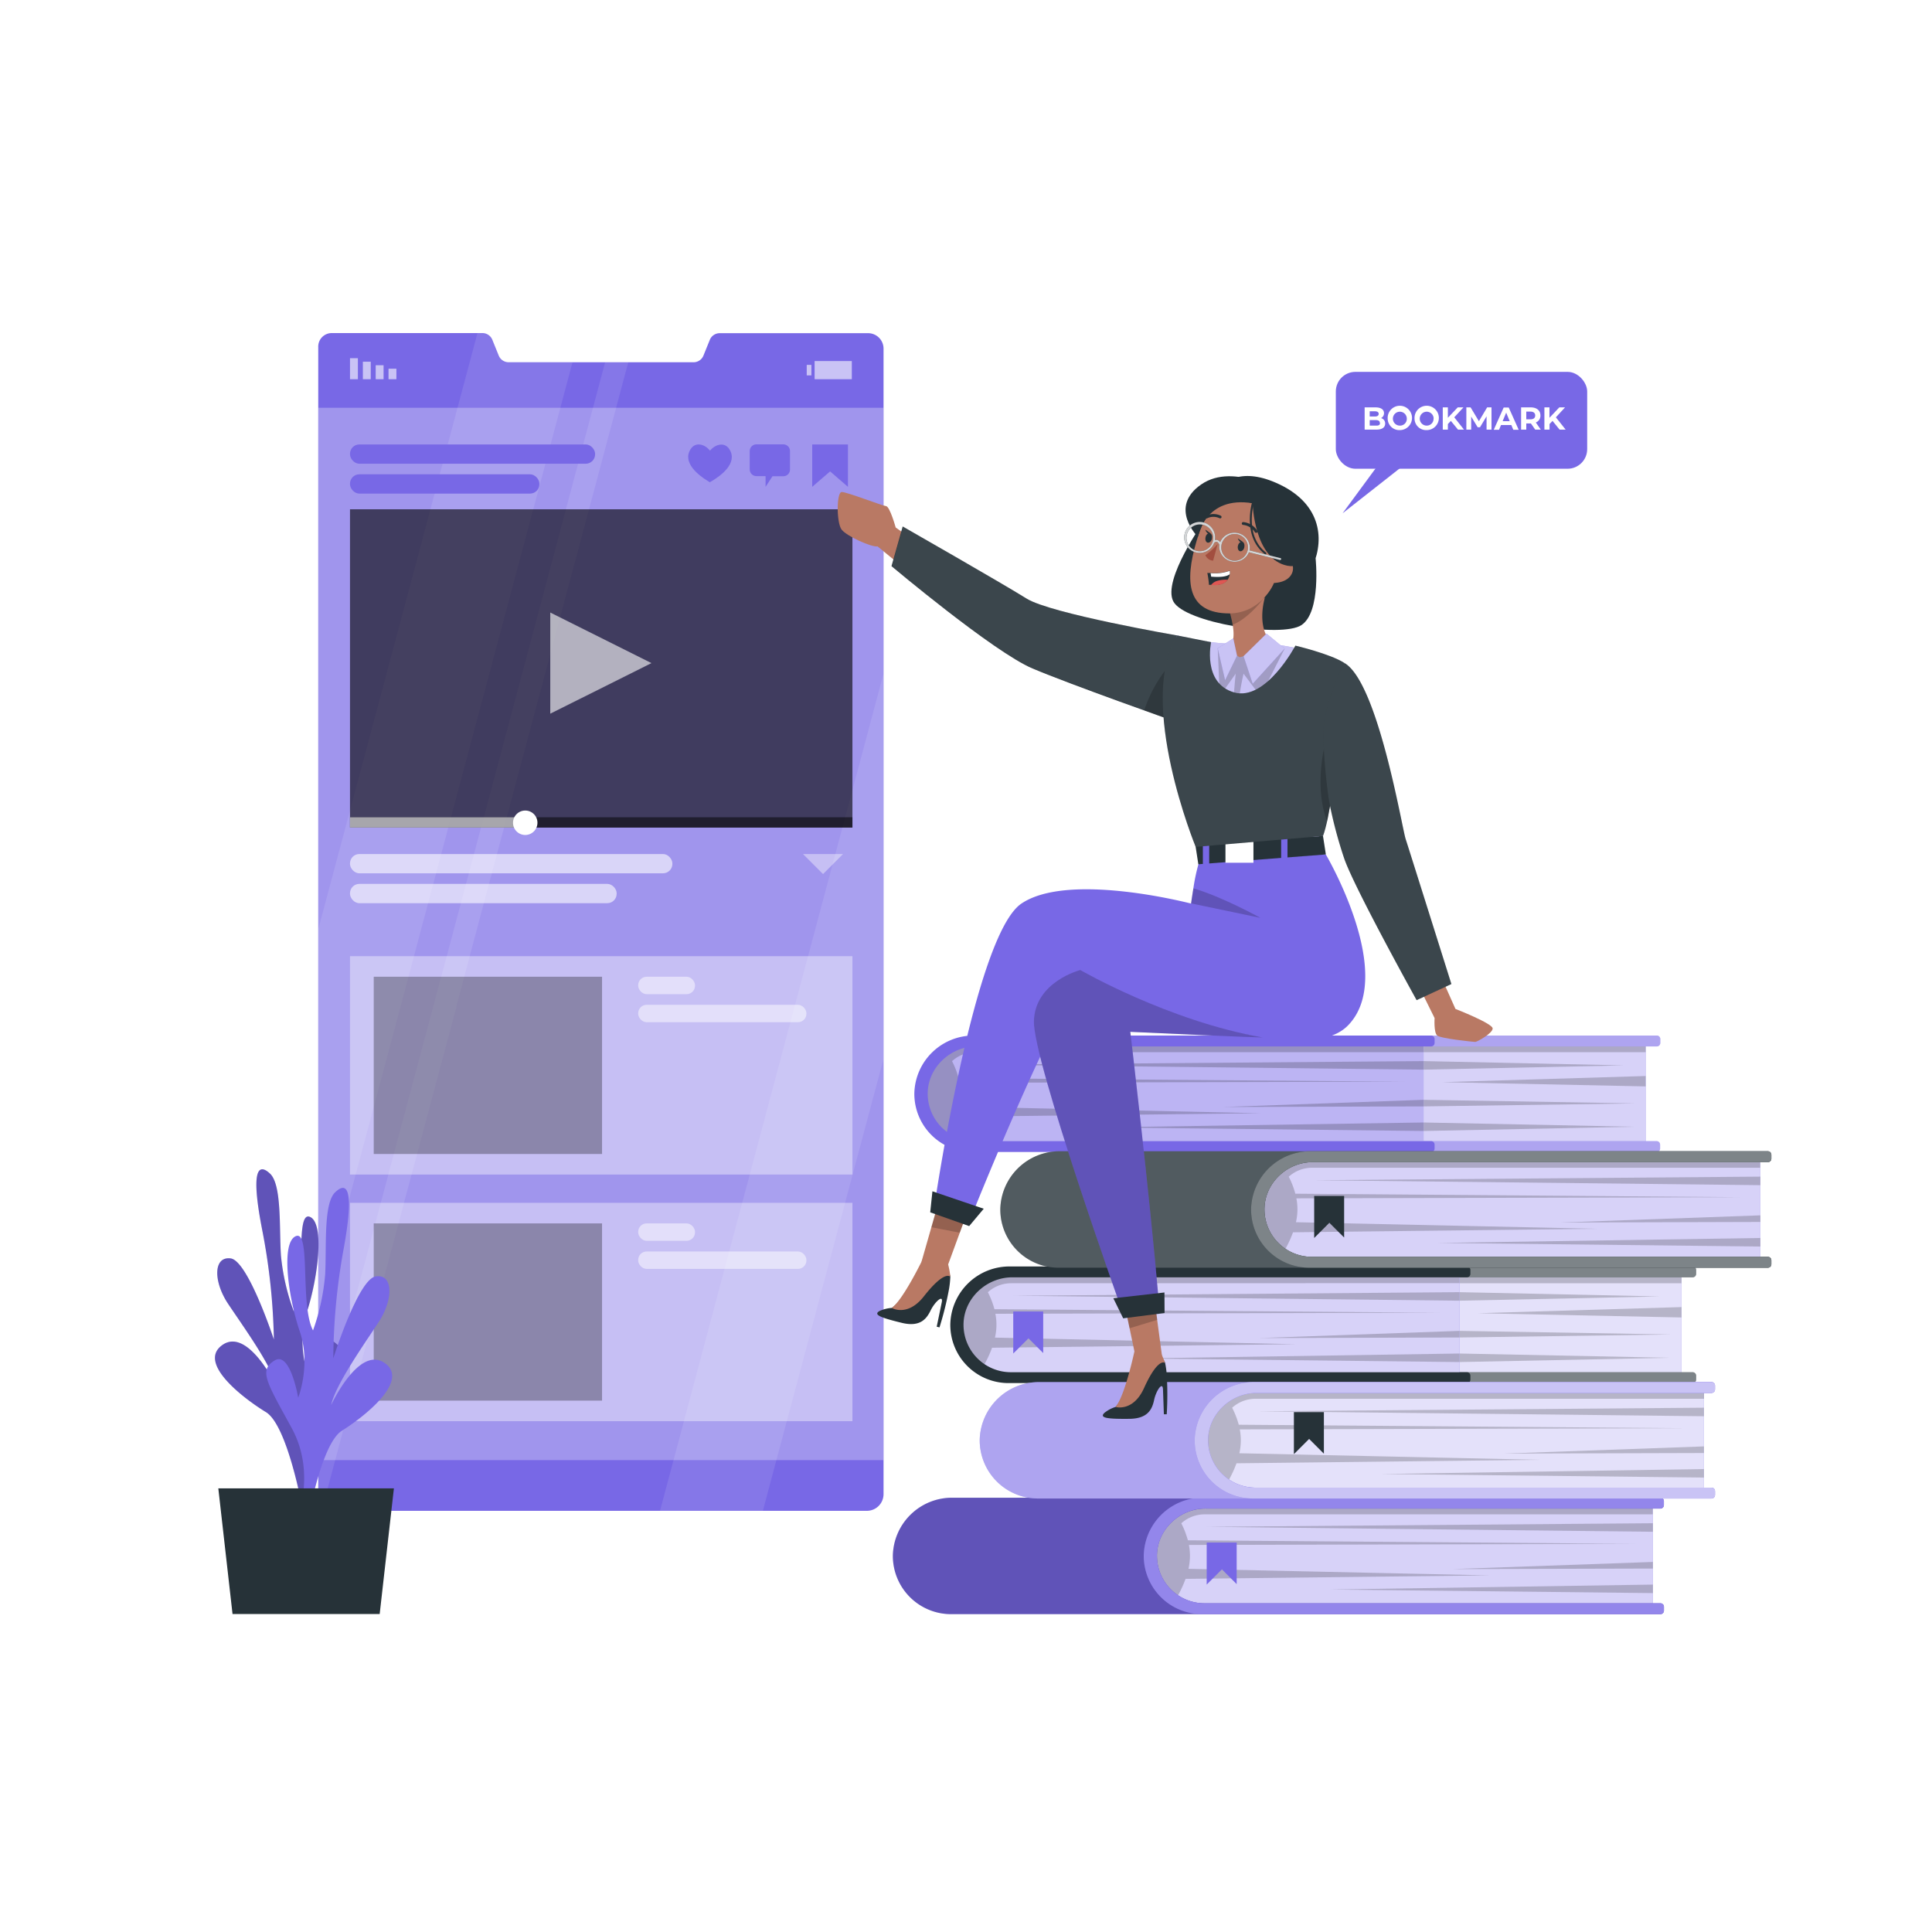 <svg class="animated" id="freepik_stories-bookmarks" xmlns="http://www.w3.org/2000/svg" viewBox="0 0 500 500" version="1.1" xmlns:xlink="http://www.w3.org/1999/xlink" xmlns:svgjs="http://svgjs.com/svgjs"><style>svg#freepik_stories-bookmarks:not(.animated) .animable {opacity: 0;}svg#freepik_stories-bookmarks.animated #freepik--background-complete--inject-72 {animation: 1s 1 forwards cubic-bezier(.36,-0.01,.5,1.38) zoomIn;animation-delay: 0s;}svg#freepik_stories-bookmarks.animated #freepik--Shadow--inject-72 {animation: 1s 1 forwards cubic-bezier(.36,-0.01,.5,1.38) slideDown;animation-delay: 0s;}svg#freepik_stories-bookmarks.animated #freepik--Screen--inject-72 {animation: 1s 1 forwards cubic-bezier(.36,-0.01,.5,1.38) zoomIn,1.5s Infinite  linear floating;animation-delay: 0s,1s;}svg#freepik_stories-bookmarks.animated #freepik--Plant--inject-72 {animation: 1s 1 forwards cubic-bezier(.36,-0.01,.5,1.38) zoomOut,1.5s Infinite  linear floating;animation-delay: 0s,1s;}svg#freepik_stories-bookmarks.animated #freepik--Books--inject-72 {animation: 1s 1 forwards cubic-bezier(.36,-0.01,.5,1.38) slideDown,1.5s Infinite  linear floating;animation-delay: 0s,1s;}svg#freepik_stories-bookmarks.animated #freepik--speech-bubble--inject-72 {animation: 1s 1 forwards cubic-bezier(.36,-0.01,.5,1.38) lightSpeedLeft,1.5s Infinite  linear floating;animation-delay: 0s,1s;}svg#freepik_stories-bookmarks.animated #freepik--Character--inject-72 {animation: 1s 1 forwards cubic-bezier(.36,-0.01,.5,1.38) zoomOut,1.5s Infinite  linear floating;animation-delay: 0s,1s;}            @keyframes zoomIn {                0% {                    opacity: 0;                    transform: scale(0.5);                }                100% {                    opacity: 1;                    transform: scale(1);                }            }                    @keyframes slideDown {                0% {                    opacity: 0;                    transform: translateY(-30px);                }                100% {                    opacity: 1;                    transform: translateY(0);                }            }                    @keyframes floating {                0% {                    opacity: 1;                    transform: translateY(0px);                }                50% {                    transform: translateY(-10px);                }                100% {                    opacity: 1;                    transform: translateY(0px);                }            }                    @keyframes zoomOut {                0% {                    opacity: 0;                    transform: scale(1.5);                }                100% {                    opacity: 1;                    transform: scale(1);                }            }                    @keyframes lightSpeedLeft {              from {                transform: translate3d(-50%, 0, 0) skewX(20deg);                opacity: 0;              }              60% {                transform: skewX(-10deg);                opacity: 1;              }              80% {                transform: skewX(2deg);              }              to {                opacity: 1;                transform: translate3d(0, 0, 0);              }            }        .animator-hidden { display: none; }</style><g id="freepik--background-complete--inject-72" class="animable animator-hidden" style="transform-origin: 250px 228.23px;"><rect y="382.4" width="500" height="0.25" style="fill: rgb(235, 235, 235); transform-origin: 250px 382.525px;" id="elpnmjp9zl9m" class="animable"></rect><rect x="416.78" y="398.49" width="33.12" height="0.25" style="fill: rgb(235, 235, 235); transform-origin: 433.34px 398.615px;" id="elbe72th60v6t" class="animable"></rect><rect x="322.53" y="401.21" width="8.69" height="0.25" style="fill: rgb(235, 235, 235); transform-origin: 326.875px 401.335px;" id="el75qsa0tf3a" class="animable"></rect><rect x="396.59" y="389.21" width="19.19" height="0.25" style="fill: rgb(235, 235, 235); transform-origin: 406.185px 389.335px;" id="elxbu62bxl6g" class="animable"></rect><rect x="52.46" y="390.89" width="43.19" height="0.25" style="fill: rgb(235, 235, 235); transform-origin: 74.055px 391.015px;" id="el3eoch4ali5s" class="animable"></rect><rect x="104.56" y="390.89" width="6.33" height="0.25" style="fill: rgb(235, 235, 235); transform-origin: 107.725px 391.015px;" id="elauaefukdc05" class="animable"></rect><rect x="131.47" y="395.11" width="93.68" height="0.25" style="fill: rgb(235, 235, 235); transform-origin: 178.31px 395.235px;" id="el1qawxuio5j7" class="animable"></rect><path d="M237,337.8H43.91a5.71,5.71,0,0,1-5.7-5.71V60.66A5.71,5.71,0,0,1,43.91,55H237a5.71,5.71,0,0,1,5.71,5.71V332.09A5.71,5.71,0,0,1,237,337.8ZM43.91,55.2a5.46,5.46,0,0,0-5.45,5.46V332.09a5.46,5.46,0,0,0,5.45,5.46H237a5.47,5.47,0,0,0,5.46-5.46V60.66A5.47,5.47,0,0,0,237,55.2Z" style="fill: rgb(235, 235, 235); transform-origin: 140.46px 196.4px;" id="elgb2vl9vxjzd" class="animable"></path><path d="M453.31,337.8H260.21a5.72,5.72,0,0,1-5.71-5.71V60.66A5.72,5.72,0,0,1,260.21,55h193.1A5.71,5.71,0,0,1,459,60.66V332.09A5.71,5.71,0,0,1,453.31,337.8ZM260.21,55.2a5.47,5.47,0,0,0-5.46,5.46V332.09a5.47,5.47,0,0,0,5.46,5.46h193.1a5.47,5.47,0,0,0,5.46-5.46V60.66a5.47,5.47,0,0,0-5.46-5.46Z" style="fill: rgb(235, 235, 235); transform-origin: 356.75px 196.4px;" id="elihrlrmejsis" class="animable"></path><rect x="59.03" y="131.89" width="381.94" height="253.14" style="fill: rgb(224, 224, 224); transform-origin: 250px 258.46px;" id="elxzxrnziauyl" class="animable"></rect><path d="M250,383.89v-258s48.67-15.79,178.8-15.79V383.89Z" style="fill: rgb(240, 240, 240); transform-origin: 339.4px 246.995px;" id="elw1s00ujg9a" class="animable"></path><path d="M250,383.89v-258s-48.67-15.79-178.8-15.79V383.89Z" style="fill: rgb(230, 230, 230); transform-origin: 160.6px 246.995px;" id="eldlrut08ta6u" class="animable"></path><path d="M263.92,152.56a2.51,2.51,0,0,1-.38-5,1096.26,1096.26,0,0,1,147.21-10.24,2.5,2.5,0,0,1,0,5A1088.13,1088.13,0,0,0,264.3,152.53,2.43,2.43,0,0,1,263.92,152.56Z" style="fill: rgb(224, 224, 224); transform-origin: 337.294px 144.941px;" id="elrhtg3g0b9om" class="animable"></path><path d="M263.92,171.09a2.5,2.5,0,0,1-.31-5c.74-.1,74.87-9.31,147.14-9.31a2.5,2.5,0,0,1,0,5c-71.95,0-145.78,9.17-146.52,9.27Z" style="fill: rgb(224, 224, 224); transform-origin: 337.253px 163.937px;" id="el7cdi5uql8mp" class="animable"></path><path d="M263.92,189.62a2.5,2.5,0,0,1-.25-5c.81-.08,82.05-8.37,147.08-8.37a2.5,2.5,0,0,1,0,5c-64.77,0-145.76,8.26-146.57,8.35Z" style="fill: rgb(224, 224, 224); transform-origin: 337.271px 182.937px;" id="el4bjpclltdw8" class="animable"></path><path d="M263.92,208.15a2.5,2.5,0,0,1-.21-5c.89-.07,89.25-7.44,147-7.44a2.5,2.5,0,0,1,0,5c-57.58,0-145.73,7.35-146.62,7.42Z" style="fill: rgb(224, 224, 224); transform-origin: 337.263px 201.931px;" id="el23e211br3r7" class="animable"></path><path d="M263.92,226.68a2.5,2.5,0,0,1-.17-5c1-.07,96.44-6.51,147-6.51a2.5,2.5,0,0,1,0,5c-50.39,0-145.7,6.43-146.66,6.5Z" style="fill: rgb(224, 224, 224); transform-origin: 337.294px 220.926px;" id="elft8yd1dq9u6" class="animable"></path><path d="M263.92,245.22a2.5,2.5,0,0,1-.13-5c1-.06,103.63-5.58,147-5.58a2.5,2.5,0,0,1,0,5c-43.2,0-145.66,5.52-146.69,5.57Z" style="fill: rgb(224, 224, 224); transform-origin: 337.322px 239.93px;" id="elg8ygnpyydlo" class="animable"></path><path d="M263.92,263.75a2.5,2.5,0,0,1-.1-5c1.1-.05,110.82-4.64,146.93-4.64a2.5,2.5,0,0,1,0,5c-36,0-145.62,4.59-146.72,4.64Z" style="fill: rgb(224, 224, 224); transform-origin: 337.306px 258.93px;" id="elssohpg8jlr" class="animable"></path><path d="M263.92,282.28a2.5,2.5,0,0,1-.08-5c1.18,0,118-3.71,146.91-3.71a2.5,2.5,0,0,1,0,5c-28.8,0-145.57,3.67-146.75,3.71Z" style="fill: rgb(224, 224, 224); transform-origin: 337.315px 277.925px;" id="elqvcuevi1mra" class="animable"></path><path d="M263.92,300.81a2.5,2.5,0,0,1-.05-5c1.25,0,125.22-2.78,146.88-2.78a2.5,2.5,0,0,1,0,5c-21.6,0-145.52,2.75-146.77,2.78Z" style="fill: rgb(224, 224, 224); transform-origin: 337.322px 296.92px;" id="eldec0vjhjlh" class="animable"></path><path d="M263.92,319.34a2.5,2.5,0,0,1,0-5c1.32,0,132.42-1.85,146.86-1.85a2.5,2.5,0,0,1,0,5c-14.4,0-145.47,1.84-146.79,1.85Z" style="fill: rgb(224, 224, 224); transform-origin: 337.35px 315.915px;" id="elshp6izm5nwi" class="animable"></path><path d="M263.92,337.88a2.5,2.5,0,0,1,0-5c1.39,0,139.62-.93,146.84-.93a2.5,2.5,0,0,1,0,5c-7.2,0-145.41.92-146.81.93Z" style="fill: rgb(224, 224, 224); transform-origin: 337.34px 334.915px;" id="elgxveuqfqlgc" class="animable"></path><path d="M410.75,356.41H263.92a2.5,2.5,0,0,1,0-5H410.75a2.5,2.5,0,0,1,0,5Z" style="fill: rgb(224, 224, 224); transform-origin: 337.335px 353.91px;" id="el357aeeb0x18" class="animable"></path><path d="M236.08,152.56a2.51,2.51,0,0,0,.38-5A1096.26,1096.26,0,0,0,89.25,137.34a2.5,2.5,0,0,0,0,5A1088.13,1088.13,0,0,1,235.7,152.53,2.43,2.43,0,0,0,236.08,152.56Z" style="fill: rgb(240, 240, 240); transform-origin: 162.706px 144.951px;" id="el5k0ltsw1ygi" class="animable"></path><path d="M236.08,171.09a2.5,2.5,0,0,0,.31-5c-.74-.1-74.87-9.31-147.14-9.31a2.5,2.5,0,0,0,0,5c71.95,0,145.78,9.17,146.52,9.27Z" style="fill: rgb(240, 240, 240); transform-origin: 162.747px 163.937px;" id="elibeit4gx6l8" class="animable"></path><path d="M236.08,189.62a2.5,2.5,0,0,0,.25-5c-.81-.08-82.05-8.37-147.08-8.37a2.5,2.5,0,0,0,0,5c64.77,0,145.76,8.26,146.57,8.35Z" style="fill: rgb(240, 240, 240); transform-origin: 162.729px 182.937px;" id="elh6yvjectkd8" class="animable"></path><path d="M236.08,208.15a2.5,2.5,0,0,0,.21-5c-.89-.07-89.25-7.44-147-7.44a2.5,2.5,0,0,0,0,5c57.58,0,145.73,7.35,146.62,7.42Z" style="fill: rgb(240, 240, 240); transform-origin: 162.738px 201.931px;" id="el6oi9q3mc3em" class="animable"></path><path d="M236.08,226.68a2.5,2.5,0,0,0,.17-5c-1-.07-96.44-6.51-147-6.51a2.5,2.5,0,0,0,0,5c50.39,0,145.7,6.43,146.66,6.5Z" style="fill: rgb(240, 240, 240); transform-origin: 162.708px 220.926px;" id="elv3g3munvm6i" class="animable"></path><path d="M236.08,245.22a2.5,2.5,0,0,0,.13-5c-1-.06-103.63-5.58-147-5.58a2.5,2.5,0,0,0,0,5c43.2,0,145.66,5.52,146.69,5.57Z" style="fill: rgb(240, 240, 240); transform-origin: 162.678px 239.93px;" id="elwhevzbaacf" class="animable"></path><path d="M236.08,263.75a2.5,2.5,0,0,0,.1-5c-1.1-.05-110.82-4.64-146.93-4.64a2.5,2.5,0,0,0,0,5c36,0,145.62,4.59,146.72,4.64Z" style="fill: rgb(240, 240, 240); transform-origin: 162.694px 258.93px;" id="el3bn9xbgmtkm" class="animable"></path><path d="M236.08,282.28a2.5,2.5,0,0,0,.08-5c-1.18,0-118-3.71-146.91-3.71a2.5,2.5,0,0,0,0,5c28.8,0,145.57,3.67,146.75,3.71Z" style="fill: rgb(240, 240, 240); transform-origin: 162.683px 277.925px;" id="el4ltaxsnwonc" class="animable"></path><path d="M236.08,300.81a2.5,2.5,0,0,0,0-5c-1.25,0-125.22-2.78-146.88-2.78a2.5,2.5,0,0,0,0,5c21.6,0,145.52,2.75,146.77,2.78Z" style="fill: rgb(240, 240, 240); transform-origin: 162.64px 296.92px;" id="elhppx8cgusk" class="animable"></path><path d="M236.08,319.34a2.5,2.5,0,0,0,0-5c-1.32,0-132.42-1.85-146.86-1.85a2.5,2.5,0,0,0,0,5c14.4,0,145.47,1.84,146.79,1.85Z" style="fill: rgb(240, 240, 240); transform-origin: 162.65px 315.915px;" id="elcqznxbmaeg" class="animable"></path><path d="M236.08,337.88a2.5,2.5,0,0,0,0-5c-1.39,0-139.62-.93-146.84-.93a2.5,2.5,0,0,0,0,5c7.2,0,145.41.92,146.81.93Z" style="fill: rgb(240, 240, 240); transform-origin: 162.66px 334.915px;" id="elkuw3qmmag9r" class="animable"></path><path d="M89.25,356.41H236.08a2.5,2.5,0,0,0,0-5H89.25a2.5,2.5,0,0,0,0,5Z" style="fill: rgb(240, 240, 240); transform-origin: 162.665px 353.91px;" id="elfo9ainqop9c" class="animable"></path><polygon points="266.11 214.56 257.88 206.56 249.66 214.56 249.66 123.41 266.11 120.41 266.11 214.56" style="fill: rgb(224, 224, 224); transform-origin: 257.885px 167.485px;" id="ellt27f6auoe" class="animable"></polygon></g><g id="freepik--Shadow--inject-72" class="animable animator-hidden" style="transform-origin: 250px 416.24px;"><ellipse id="freepik--path--inject-72" cx="250" cy="416.24" rx="193.89" ry="11.32" style="fill: rgb(245, 245, 245); transform-origin: 250px 416.24px;" class="animable"></ellipse></g><g id="freepik--Screen--inject-72" class="animable" style="transform-origin: 155.514px 238.6px;"><path d="M228.66,90.19V386.67a4.32,4.32,0,0,1-4.39,4.33h-138a3.84,3.84,0,0,1-2.76-1.11A4,4,0,0,1,82.36,387V89.83a3.5,3.5,0,0,1,3.37-3.63h39.18A2.78,2.78,0,0,1,127.44,88l1.62,4a2.77,2.77,0,0,0,2.52,1.75h47.95A2.75,2.75,0,0,0,182.06,92l1.62-4a2.76,2.76,0,0,1,2.52-1.77h38.62A4,4,0,0,1,228.66,90.19Z" style="fill: rgb(120, 104, 230); transform-origin: 155.509px 238.6px;" id="ell6qhl8bvglc" class="animable"></path><g id="elzacqwm0l1gr"><rect x="100.55" y="95.42" width="2.04" height="2.72" style="fill: rgb(255, 255, 255); opacity: 0.6; isolation: isolate; transform-origin: 101.57px 96.78px; transform: rotate(180deg);" class="animable"></rect></g><g id="el7lfnranv9dx"><rect x="97.23" y="94.52" width="2.04" height="3.62" style="fill: rgb(255, 255, 255); opacity: 0.6; isolation: isolate; transform-origin: 98.25px 96.33px; transform: rotate(180deg);" class="animable"></rect></g><g id="elontq1d1u4s8"><rect x="93.91" y="93.61" width="2.04" height="4.53" style="fill: rgb(255, 255, 255); opacity: 0.6; isolation: isolate; transform-origin: 94.93px 95.875px; transform: rotate(180deg);" class="animable"></rect></g><g id="elpzmeg9kwv5b"><rect x="90.58" y="92.7" width="2.04" height="5.44" style="fill: rgb(255, 255, 255); opacity: 0.6; isolation: isolate; transform-origin: 91.6px 95.42px; transform: rotate(180deg);" class="animable"></rect></g><g id="elyk3piml0fc"><rect x="208.78" y="94.43" width="1.21" height="2.72" style="fill: rgb(255, 255, 255); opacity: 0.6; isolation: isolate; transform-origin: 209.385px 95.79px;" class="animable"></rect></g><g id="eln5gmoe89p5l"><rect x="210.82" y="93.44" width="9.63" height="4.7" style="fill: rgb(255, 255, 255); opacity: 0.6; isolation: isolate; transform-origin: 215.635px 95.79px; transform: rotate(180deg);" class="animable"></rect></g><g id="eljlts3jhplhl"><g style="opacity: 0.1; isolation: isolate; transform-origin: 155.515px 238.6px;" class="animable"><path d="M148.18,93.7,106.06,251.47h0l-.47,1.77h0l-.76,2.84h0l-.47,1.77-22,82.38v-99.7L123.57,86.2h1.34A2.77,2.77,0,0,1,127.44,88l1.62,4a2.74,2.74,0,0,0,2.52,1.74Z" style="fill: rgb(255, 255, 255); transform-origin: 115.27px 213.215px;" id="elgvuqzia9we" class="animable"></path><polygon points="228.67 174.27 228.67 273.97 202.4 372.37 201.76 374.76 197.43 391 170.81 391 175.14 374.77 175.84 372.17 179.32 359.13 180.01 356.52 181.41 351.31 182.1 348.7 183.49 343.49 184.19 340.88 206.08 258.87 206.08 258.86 207.1 255.07 207.1 255.06 228.67 174.27" style="fill: rgb(255, 255, 255); transform-origin: 199.74px 282.635px;" id="elbgput4t7xm" class="animable"></polygon><path d="M162.61,93.7,120.75,250.48l-.25.94L118.21,260,118,261,83.54,389.89A3.93,3.93,0,0,1,82.36,387V371.86L112,261l.25-.94,2.29-8.59.26-.94L156.62,93.7Z" style="fill: rgb(255, 255, 255); transform-origin: 122.485px 241.795px;" id="elr3txdrw63hb" class="animable"></path></g></g><g id="elbu8psymhce"><rect x="82.36" y="105.53" width="146.3" height="272.35" style="fill: rgb(255, 255, 255); opacity: 0.3; isolation: isolate; transform-origin: 155.51px 241.705px;" class="animable"></rect></g><g id="el34jcsuydte6"><rect x="90.58" y="131.8" width="130.03" height="82.38" style="opacity: 0.6; isolation: isolate; transform-origin: 155.595px 172.99px;" class="animable"></rect></g><g id="elpwrwgj9c229"><rect x="90.58" y="211.51" width="130.03" height="2.66" style="opacity: 0.5; isolation: isolate; transform-origin: 155.595px 212.84px;" class="animable"></rect></g><g id="el5v044vkzsod"><rect x="90.58" y="211.51" width="45.05" height="2.66" style="fill: rgb(255, 255, 255); opacity: 0.6; isolation: isolate; transform-origin: 113.105px 212.84px;" class="animable"></rect></g><path d="M139.09,212.93a3.16,3.16,0,1,1-3.15-3.16A3.15,3.15,0,0,1,139.09,212.93Z" style="fill: rgb(255, 255, 255); transform-origin: 135.93px 212.93px;" id="elzx3kuh0stu" class="animable"></path><g id="el0osy7ymdt4r"><rect x="90.58" y="228.75" width="69.01" height="4.99" rx="2.42" style="fill: rgb(255, 255, 255); opacity: 0.6; isolation: isolate; transform-origin: 125.085px 231.245px;" class="animable"></rect></g><g id="eld8m90k7zeq"><rect x="90.58" y="221.02" width="83.43" height="4.99" rx="2.42" style="fill: rgb(255, 255, 255); opacity: 0.6; isolation: isolate; transform-origin: 132.295px 223.515px;" class="animable"></rect></g><g id="elvokfcgs74np"><polygon points="207.81 221.02 213 226.21 218.18 221.02 207.81 221.02" style="fill: rgb(255, 255, 255); opacity: 0.4; isolation: isolate; transform-origin: 212.995px 223.615px;" class="animable"></polygon></g><g id="eldzbdhe426jc"><rect x="90.58" y="247.46" width="130.03" height="56.51" style="fill: rgb(255, 255, 255); opacity: 0.4; isolation: isolate; transform-origin: 155.595px 275.715px;" class="animable"></rect></g><g id="elk5tu6azo66o"><rect x="165.16" y="252.78" width="14.71" height="4.51" rx="2.19" style="fill: rgb(255, 255, 255); opacity: 0.5; isolation: isolate; transform-origin: 172.515px 255.035px;" class="animable"></rect></g><g id="elwnstwkumnss"><rect x="165.16" y="260.04" width="43.54" height="4.51" rx="2.19" style="fill: rgb(255, 255, 255); opacity: 0.5; isolation: isolate; transform-origin: 186.93px 262.295px;" class="animable"></rect></g><g id="elylppt4yecib"><rect x="96.72" y="252.78" width="59.09" height="45.87" style="opacity: 0.3; isolation: isolate; transform-origin: 126.265px 275.715px;" class="animable"></rect></g><g id="elyx1qfxvcdne"><rect x="90.58" y="311.29" width="130.03" height="56.51" style="fill: rgb(255, 255, 255); opacity: 0.4; isolation: isolate; transform-origin: 155.595px 339.545px;" class="animable"></rect></g><g id="el5d34o7a8izu"><rect x="165.16" y="316.61" width="14.71" height="4.51" rx="2.19" style="fill: rgb(255, 255, 255); opacity: 0.5; isolation: isolate; transform-origin: 172.515px 318.865px;" class="animable"></rect></g><g id="elonja0viqmbk"><rect x="165.16" y="323.88" width="43.54" height="4.51" rx="2.19" style="fill: rgb(255, 255, 255); opacity: 0.5; isolation: isolate; transform-origin: 186.93px 326.135px;" class="animable"></rect></g><g id="elvt6tn1968"><rect x="96.72" y="316.61" width="59.09" height="45.87" style="opacity: 0.3; isolation: isolate; transform-origin: 126.265px 339.545px;" class="animable"></rect></g><g id="elueeh8h1yfr7"><polygon points="142.41 158.52 142.41 184.7 168.6 171.61 142.41 158.52" style="fill: rgb(255, 255, 255); opacity: 0.6; isolation: isolate; transform-origin: 155.505px 171.61px;" class="animable"></polygon></g><polygon points="219.45 125.99 214.83 122 210.2 125.99 210.2 115.02 219.45 115.02 219.45 125.99" style="fill: rgb(120, 104, 230); transform-origin: 214.825px 120.505px;" id="elv3k29p3e9d" class="animable"></polygon><path d="M202.76,115h-7a1.74,1.74,0,0,0-1.73,1.73v4.76a1.74,1.74,0,0,0,1.73,1.73h2.37V126l1.79-2.75h2.8a1.73,1.73,0,0,0,1.73-1.73v-4.76A1.73,1.73,0,0,0,202.76,115Z" style="fill: rgb(120, 104, 230); transform-origin: 199.24px 120.5px;" id="elms88xi9pvt" class="animable"></path><path d="M188.81,116.33c-1.29-2.11-3.77-1.31-5.06.31-1.27-1.64-3.74-2.46-5.05-.36-2.21,3.53,2.28,6.85,4.4,8.15l.6.37.61-.36C186.45,123.16,191,119.9,188.81,116.33Z" style="fill: rgb(120, 104, 230); transform-origin: 183.748px 119.912px;" id="elkph8iz8wnds" class="animable"></path><rect x="90.58" y="122.75" width="49.01" height="4.99" rx="2.42" style="fill: rgb(120, 104, 230); isolation: isolate; transform-origin: 115.085px 125.245px;" id="el4xfvzgzzy5" class="animable"></rect><rect x="90.58" y="115.02" width="63.43" height="4.99" rx="2.42" style="fill: rgb(120, 104, 230); isolation: isolate; transform-origin: 122.295px 117.515px;" id="el66nssi1zgd" class="animable"></rect></g><g id="freepik--Plant--inject-72" class="animable animator-active" style="transform-origin: 78.787px 360.162px;"><path d="M81,389s-5.65-12.33.8-24.48,8.33-15,4.22-17.5-6,9.72-6,9.72-3.47-8.4-.6-17.19,4.66-23.11.75-24.64-.75,17.86-4.14,24.47a57,57,0,0,1-3.32-14.42c-.47-7.06.26-18.34-2.83-21.23s-5.06-.89-2,14.69a162.26,162.26,0,0,1,3,28.25s-6.7-20.44-11.2-21-4.49,6-.64,11.77,11.28,16,12.5,21.32c0,0-7.36-15.38-14-10.67s5.76,14,11.28,17.36,9.35,24.4,9.35,24.4Z" style="fill: rgb(120, 104, 230); transform-origin: 71.915px 346.232px;" id="eltx1uj10kkbk" class="animable"></path><g id="elsph2p5hfje"><path d="M81,389s-5.65-12.33.8-24.48,8.33-15,4.22-17.5-6,9.72-6,9.72-3.47-8.4-.6-17.19,4.66-23.11.75-24.64-.75,17.86-4.14,24.47a57,57,0,0,1-3.32-14.42c-.47-7.06.26-18.34-2.83-21.23s-5.06-.89-2,14.69a162.26,162.26,0,0,1,3,28.25s-6.7-20.44-11.2-21-4.49,6-.64,11.77,11.28,16,12.5,21.32c0,0-7.36-15.38-14-10.67s5.76,14,11.28,17.36,9.35,24.4,9.35,24.4Z" style="opacity: 0.2; isolation: isolate; transform-origin: 71.915px 346.232px;" class="animable"></path></g><path d="M76.57,394s5.5-12.4-1.1-24.46-8.5-14.89-4.42-17.44,6.12,9.63,6.12,9.63,3.37-8.45.4-17.19-4.94-23-1-24.63,1,17.84,4.44,24.4a56.93,56.93,0,0,0,3.14-14.46c.39-7.07-.48-18.33,2.57-21.27s5.06-1,2.21,14.66a162.61,162.61,0,0,0-2.67,28.29s6.45-20.54,11-21.2,4.56,5.95.78,11.75S86.85,358.3,85.7,363.61c0,0,7.17-15.49,13.85-10.87S94,366.83,88.48,370.27s-9.06,24.54-9.06,24.54Z" style="fill: rgb(120, 104, 230); transform-origin: 85.202px 351.119px;" id="elzuegzw16qae" class="animable"></path><polygon points="101.94 385.19 56.5 385.19 60.18 417.71 98.26 417.71 101.94 385.19" style="fill: rgb(38, 50, 56); transform-origin: 79.22px 401.45px;" id="els6jg6euvh98" class="animable"></polygon></g><g id="freepik--Books--inject-72" class="animable" style="transform-origin: 344.745px 342.87px;"><rect x="372.68" y="329.45" width="62.48" height="27.1" style="fill: rgb(120, 104, 230); transform-origin: 403.92px 343px;" id="eltke085fpjir" class="animable"></rect><g id="elfkyn9keq0n9"><rect x="372.68" y="329.45" width="62.48" height="27.1" style="fill: rgb(255, 255, 255); opacity: 0.8; transform-origin: 403.92px 343px;" class="animable"></rect></g><g id="elufxs8qtan4f"><polygon points="377.69 332.1 435.16 332.1 435.16 329.45 377.75 329.45 377.69 332.1" style="opacity: 0.2; isolation: isolate; transform-origin: 406.425px 330.775px;" class="animable"></polygon></g><g id="el95mu11xv1t"><polygon points="377.69 334.41 429.54 335.52 377.69 336.62 377.69 334.41" style="opacity: 0.2; isolation: isolate; transform-origin: 403.615px 335.515px;" class="animable"></polygon></g><g id="elxmisqwdoiwg"><polygon points="377.69 344.43 432.6 345.36 377.69 346.14 377.69 344.43" style="opacity: 0.2; isolation: isolate; transform-origin: 405.145px 345.285px;" class="animable"></polygon></g><g id="ela060ncqrob8"><polygon points="377.69 350.29 432.11 351.39 377.69 352.5 377.69 350.29" style="opacity: 0.2; isolation: isolate; transform-origin: 404.9px 351.395px;" class="animable"></polygon></g><g id="elbinf3nq3w24"><polygon points="435.16 338.27 382.52 339.86 435.16 340.96 435.16 338.27" style="opacity: 0.2; isolation: isolate; transform-origin: 408.84px 339.615px;" class="animable"></polygon></g><path d="M295.71,342.86A12.29,12.29,0,0,0,308,355.13H438.05a.9.9,0,0,1,.9.9v1a.9.9,0,0,1-.9.91H307.32a15.06,15.06,0,0,1-15.06-15.18,15.31,15.31,0,0,1,15.45-15H438.05a.9.9,0,0,1,.9.9v1a.9.9,0,0,1-.9.91H308.36C301.59,330.56,295.7,336.09,295.71,342.86Z" style="fill: rgb(38, 50, 56); transform-origin: 365.605px 342.85px;" id="elaeghtwfwnbe" class="animable"></path><g id="el4rgko91ymro"><path d="M295.71,342.86A12.29,12.29,0,0,0,308,355.13H438.05a.9.9,0,0,1,.9.9v1a.9.9,0,0,1-.9.91H307.32a15.06,15.06,0,0,1-15.06-15.18,15.31,15.31,0,0,1,15.45-15H438.05a.9.9,0,0,1,.9.9v1a.9.9,0,0,1-.9.91H308.36C301.59,330.56,295.7,336.09,295.71,342.86Z" style="fill: rgb(255, 255, 255); opacity: 0.4; transform-origin: 365.605px 342.85px;" class="animable"></path></g><path d="M248.28,343h0a13.58,13.58,0,0,0,13.57,13.57H377.69V329.45H261.85A13.58,13.58,0,0,0,248.28,343Z" style="fill: rgb(120, 104, 230); transform-origin: 312.985px 343.01px;" id="el1smvyile5gi" class="animable"></path><g id="elsofgifbdro"><path d="M377.69,329.45v27.14H261.85a13.57,13.57,0,0,1,0-27.14Z" style="fill: rgb(255, 255, 255); opacity: 0.7; transform-origin: 312.985px 343.02px;" class="animable"></path></g><g id="elmc0tj72lxg"><polygon points="377.69 336.62 377.69 334.41 262.23 335.34 377.69 336.62" style="opacity: 0.2; isolation: isolate; transform-origin: 319.96px 335.515px;" class="animable"></polygon></g><g id="elh268l7oevui"><polygon points="377.69 346.14 377.69 344.43 325.86 346.29 377.69 346.14" style="opacity: 0.2; isolation: isolate; transform-origin: 351.775px 345.36px;" class="animable"></polygon></g><g id="elcvlnemibhrh"><polygon points="377.69 352.5 377.69 350.29 294.12 351.57 377.69 352.5" style="opacity: 0.2; isolation: isolate; transform-origin: 335.905px 351.395px;" class="animable"></polygon></g><g id="ell8hx12vvf6"><path d="M261.66,332.1a9,9,0,0,0-6,2.32,22.14,22.14,0,0,1,1.7,4.4l115.84.91L257.6,340a14.47,14.47,0,0,1-.11,6.17l78,1.71-78.75.91a28.16,28.16,0,0,1-2.61,5.38,13.57,13.57,0,0,1,7.7-24.74H377.69v2.65Z" style="opacity: 0.2; isolation: isolate; transform-origin: 312.978px 341.8px;" class="animable"></path></g><path d="M249.36,342.86a12.27,12.27,0,0,0,12.28,12.27h118a.9.9,0,0,1,.9.9v1a.9.9,0,0,1-.9.91H261a15.06,15.06,0,0,1-15.06-15.18,15.31,15.31,0,0,1,15.45-15H379.64a.9.9,0,0,1,.9.9v1a.9.9,0,0,1-.9.91H262C255.24,330.56,249.35,336.09,249.36,342.86Z" style="fill: rgb(38, 50, 56); transform-origin: 313.24px 342.85px;" id="el72dsfriz6c7" class="animable"></path><polygon points="262.23 339.41 262.23 350.29 266.17 346.36 269.98 350.17 269.98 339.41 262.23 339.41" style="fill: rgb(120, 104, 230); transform-origin: 266.105px 344.85px;" id="elmo86peuraz" class="animable"></polygon><rect x="259.12" y="389.25" width="168.64" height="27.14" style="fill: rgb(120, 104, 230); transform-origin: 343.44px 402.82px;" id="el1ncyac8bf2x" class="animable"></rect><g id="elc5t9czuy6tb"><rect x="259.12" y="389.25" width="168.64" height="27.14" style="fill: rgb(255, 255, 255); opacity: 0.7; transform-origin: 343.44px 402.82px;" class="animable"></rect></g><g id="elw9x15grx72"><polygon points="427.76 396.42 427.76 394.21 312.29 395.14 427.76 396.42" style="opacity: 0.2; isolation: isolate; transform-origin: 370.025px 395.315px;" class="animable"></polygon></g><g id="elaw7vbdezj9p"><polygon points="427.76 405.94 427.76 404.23 375.92 406.08 427.76 405.94" style="opacity: 0.2; isolation: isolate; transform-origin: 401.84px 405.155px;" class="animable"></polygon></g><g id="elwkbma282l2c"><polygon points="427.76 412.29 427.76 410.09 344.18 411.37 427.76 412.29" style="opacity: 0.2; isolation: isolate; transform-origin: 385.97px 411.19px;" class="animable"></polygon></g><g id="elgj1bk1aevw"><path d="M296.82,389.25l-2.45,20.23,2.89-3.08a24.85,24.85,0,0,0,5.3,10,29.63,29.63,0,0,0,4.26-7.79l78.76-.9-78-1.7a16.4,16.4,0,0,0,.38-3.36,15.49,15.49,0,0,0-.27-2.82l115.56-.29-115.83-.91a22.52,22.52,0,0,0-1.7-4.4,9,9,0,0,1,6-2.32h116v-2.65Z" style="opacity: 0.2; isolation: isolate; transform-origin: 361.045px 402.825px;" class="animable"></path></g><path d="M299.42,402.66a12.29,12.29,0,0,0,12.29,12.27h118a.9.9,0,0,1,.91.9v1a.91.91,0,0,1-.91.91H246.13a15.07,15.07,0,0,1-15.06-15.18,15.31,15.31,0,0,1,15.45-14.95H429.7a.9.9,0,0,1,.91.9v1a.91.91,0,0,1-.91.91H312.07C305.3,390.36,299.41,395.89,299.42,402.66Z" style="fill: rgb(120, 104, 230); transform-origin: 330.845px 402.675px;" id="elb6qr9vll06o" class="animable"></path><g id="el543sjab49v5"><path d="M299.42,402.66a12.29,12.29,0,0,0,12.29,12.27h118a.9.9,0,0,1,.91.9v1a.91.91,0,0,1-.91.91H246.13a15.07,15.07,0,0,1-15.06-15.18,15.31,15.31,0,0,1,15.45-14.95H429.7a.9.9,0,0,1,.91.9v1a.91.91,0,0,1-.91.91H312.07C305.3,390.36,299.41,395.89,299.42,402.66Z" style="opacity: 0.2; isolation: isolate; transform-origin: 330.845px 402.675px;" class="animable"></path></g><path d="M299.42,402.66a12.29,12.29,0,0,0,12.29,12.27h118a.9.9,0,0,1,.91.9v1a.91.91,0,0,1-.91.91H311A15.09,15.09,0,0,1,296,402.53a15.33,15.33,0,0,1,15.46-14.95H429.7a.9.9,0,0,1,.91.9v1a.91.91,0,0,1-.91.91H312.07C305.3,390.36,299.41,395.89,299.42,402.66Z" style="fill: rgb(120, 104, 230); transform-origin: 363.31px 402.66px;" id="elze2uvcnohna" class="animable"></path><polygon points="312.29 399.21 312.29 410.09 316.23 406.15 320.05 409.97 320.05 399.21 312.29 399.21" style="fill: rgb(120, 104, 230); transform-origin: 316.17px 404.65px;" id="elvi32rw9oqqg" class="animable"></polygon><g id="eljnpbs6z7k0s"><path d="M299.42,402.66a12.29,12.29,0,0,0,12.29,12.27h118a.9.9,0,0,1,.91.9v1a.91.91,0,0,1-.91.91H311A15.09,15.09,0,0,1,296,402.53a15.33,15.33,0,0,1,15.46-14.95H429.7a.9.9,0,0,1,.91.9v1a.91.91,0,0,1-.91.91H312.07C305.3,390.36,299.41,395.89,299.42,402.66Z" style="fill: rgb(255, 255, 255); opacity: 0.2; transform-origin: 363.31px 402.66px;" class="animable"></path></g><rect x="272.33" y="359.35" width="168.64" height="27.14" style="fill: rgb(120, 104, 230); transform-origin: 356.65px 372.92px;" id="elmxo8v81r7al" class="animable"></rect><g id="el5s8oldan2sk"><rect x="272.33" y="359.35" width="168.64" height="27.14" style="fill: rgb(255, 255, 255); opacity: 0.8; transform-origin: 356.65px 372.92px;" class="animable"></rect></g><g id="elqhf734ehk0o"><polygon points="440.97 366.52 440.97 364.31 325.51 365.24 440.97 366.52" style="opacity: 0.2; isolation: isolate; transform-origin: 383.24px 365.415px;" class="animable"></polygon></g><g id="elfn3pwdy9vy6"><polygon points="440.97 376.04 440.97 374.33 389.14 376.19 440.97 376.04" style="opacity: 0.2; isolation: isolate; transform-origin: 415.055px 375.26px;" class="animable"></polygon></g><g id="ell02wftctuy"><polygon points="440.97 382.39 440.97 380.19 357.4 381.47 440.97 382.39" style="opacity: 0.2; isolation: isolate; transform-origin: 399.185px 381.29px;" class="animable"></polygon></g><g id="el30giq2knnv8"><path d="M310,359.35l-2.45,20.23,2.88-3.08a24.85,24.85,0,0,0,5.31,10A29.63,29.63,0,0,0,320,378.7l78.75-.9-78-1.7a16.4,16.4,0,0,0,.38-3.36,15.49,15.49,0,0,0-.28-2.82l115.57-.29-115.83-.91a22.52,22.52,0,0,0-1.71-4.4,9,9,0,0,1,6-2.32H441v-2.65Z" style="opacity: 0.2; isolation: isolate; transform-origin: 374.275px 372.925px;" class="animable"></path></g><path d="M312.64,372.76A12.29,12.29,0,0,0,324.92,385h118a.9.9,0,0,1,.91.9v1a.91.91,0,0,1-.91.91H268.62a15.07,15.07,0,0,1-15.07-15.18A15.33,15.33,0,0,1,269,357.68H442.92a.9.9,0,0,1,.91.9v1a.91.91,0,0,1-.91.91H325.28C318.52,360.46,312.63,366,312.64,372.76Z" style="fill: rgb(120, 104, 230); transform-origin: 348.69px 372.745px;" id="eli5b3rdkytag" class="animable"></path><g id="elicb4eqtn7ak"><path d="M312.64,372.76A12.29,12.29,0,0,0,324.92,385h118a.9.9,0,0,1,.91.9v1a.91.91,0,0,1-.91.91H268.62a15.07,15.07,0,0,1-15.07-15.18A15.33,15.33,0,0,1,269,357.68H442.92a.9.9,0,0,1,.91.9v1a.91.91,0,0,1-.91.91H325.28C318.52,360.46,312.63,366,312.64,372.76Z" style="fill: rgb(255, 255, 255); opacity: 0.4; transform-origin: 348.69px 372.745px;" class="animable"></path></g><path d="M312.64,372.76A12.29,12.29,0,0,0,324.92,385h118a.9.9,0,0,1,.91.9v1a.91.91,0,0,1-.91.91H324.25a15.06,15.06,0,0,1-15.07-15.18,15.31,15.31,0,0,1,15.45-14.95H442.92a.9.9,0,0,1,.91.9v1a.91.91,0,0,1-.91.91H325.28C318.52,360.46,312.63,366,312.64,372.76Z" style="fill: rgb(120, 104, 230); transform-origin: 376.505px 372.745px;" id="elgqj3fd35a7b" class="animable"></path><polygon points="334.86 365.45 334.86 376.33 338.8 372.39 342.62 376.21 342.62 365.45 334.86 365.45" style="fill: rgb(38, 50, 56); transform-origin: 338.74px 370.89px;" id="el8z6nd75qq1f" class="animable"></polygon><g id="elncg036aexek"><path d="M312.64,372.76A12.29,12.29,0,0,0,324.92,385h118a.9.9,0,0,1,.91.9v1a.91.91,0,0,1-.91.91H324.25a15.06,15.06,0,0,1-15.07-15.18,15.31,15.31,0,0,1,15.45-14.95H442.92a.9.9,0,0,1,.91.9v1a.91.91,0,0,1-.91.91H325.28C318.52,360.46,312.63,366,312.64,372.76Z" style="fill: rgb(255, 255, 255); opacity: 0.6; transform-origin: 376.505px 372.745px;" class="animable"></path></g><rect x="363.41" y="269.65" width="62.48" height="27.1" style="fill: rgb(120, 104, 230); transform-origin: 394.65px 283.2px;" id="el0t432t0sl03" class="animable"></rect><g id="elerwe923ojke"><rect x="363.41" y="269.65" width="62.48" height="27.1" style="fill: rgb(255, 255, 255); opacity: 0.7; transform-origin: 394.65px 283.2px;" class="animable"></rect></g><g id="elib2vzduzfv"><polygon points="368.42 272.3 425.89 272.3 425.89 269.65 368.48 269.65 368.42 272.3" style="opacity: 0.2; isolation: isolate; transform-origin: 397.155px 270.975px;" class="animable"></polygon></g><g id="el1xnu09jrh73"><polygon points="368.42 274.61 420.27 275.72 368.42 276.82 368.42 274.61" style="opacity: 0.2; isolation: isolate; transform-origin: 394.345px 275.715px;" class="animable"></polygon></g><g id="el81rjwfs4qqm"><polygon points="368.42 284.63 423.33 285.56 368.42 286.34 368.42 284.63" style="opacity: 0.2; isolation: isolate; transform-origin: 395.875px 285.485px;" class="animable"></polygon></g><g id="el3941m4cv80t"><polygon points="368.42 290.5 422.84 291.6 368.42 292.7 368.42 290.5" style="opacity: 0.2; isolation: isolate; transform-origin: 395.63px 291.6px;" class="animable"></polygon></g><g id="el4p3n6x1calm"><polygon points="425.89 278.47 373.25 280.06 425.89 281.16 425.89 278.47" style="opacity: 0.2; isolation: isolate; transform-origin: 399.57px 279.815px;" class="animable"></polygon></g><path d="M286.44,283.06a12.29,12.29,0,0,0,12.29,12.27h130a.9.9,0,0,1,.9.9v1a.9.9,0,0,1-.9.91H298.05A15.07,15.07,0,0,1,283,282.93,15.33,15.33,0,0,1,298.44,268H428.78a.9.9,0,0,1,.9.9v1a.9.9,0,0,1-.9.91H299.09C292.32,270.76,286.43,276.29,286.44,283.06Z" style="fill: rgb(120, 104, 230); transform-origin: 356.34px 283.07px;" id="el5ywzrryrzbc" class="animable"></path><g id="elolg70lu6pii"><path d="M286.44,283.06a12.29,12.29,0,0,0,12.29,12.27h130a.9.9,0,0,1,.9.9v1a.9.9,0,0,1-.9.91H298.05A15.07,15.07,0,0,1,283,282.93,15.33,15.33,0,0,1,298.44,268H428.78a.9.9,0,0,1,.9.9v1a.9.9,0,0,1-.9.91H299.09C292.32,270.76,286.43,276.29,286.44,283.06Z" style="fill: rgb(255, 255, 255); opacity: 0.4; transform-origin: 356.34px 283.07px;" class="animable"></path></g><path d="M239,283.22h0a13.57,13.57,0,0,0,13.57,13.57H368.42V269.65H252.58A13.58,13.58,0,0,0,239,283.22Z" style="fill: rgb(120, 104, 230); transform-origin: 303.71px 283.22px;" id="elvxammzdjyhm" class="animable"></path><g id="elzxfuzxvztm"><path d="M368.42,269.65V296.8H252.58a13.58,13.58,0,0,1,0-27.15Z" style="fill: rgb(255, 255, 255); opacity: 0.5; transform-origin: 303.894px 283.225px;" class="animable"></path></g><g id="el0e9agr5cma5i"><polygon points="368.42 276.82 368.42 274.61 252.96 275.54 368.42 276.82" style="opacity: 0.2; isolation: isolate; transform-origin: 310.69px 275.715px;" class="animable"></polygon></g><g id="el0cypjs0n3ctg"><polygon points="368.42 286.34 368.42 284.63 316.59 286.49 368.42 286.34" style="opacity: 0.2; isolation: isolate; transform-origin: 342.505px 285.56px;" class="animable"></polygon></g><g id="elikedbkl39nc"><polygon points="368.42 292.7 368.42 290.5 284.85 291.77 368.42 292.7" style="opacity: 0.2; isolation: isolate; transform-origin: 326.635px 291.6px;" class="animable"></polygon></g><g id="elt1fge1ff8f"><path d="M252.39,272.3a9,9,0,0,0-6,2.32,22.14,22.14,0,0,1,1.7,4.4l115.84.91-115.57.29a14.47,14.47,0,0,1-.11,6.17l78,1.71-78.75.91a27.56,27.56,0,0,1-2.62,5.38,13.58,13.58,0,0,1,7.71-24.74H368.42v2.65Z" style="opacity: 0.2; isolation: isolate; transform-origin: 303.729px 282.02px;" class="animable"></path></g><path d="M240.09,283.06a12.27,12.27,0,0,0,12.28,12.27h118a.9.9,0,0,1,.9.9v1a.9.9,0,0,1-.9.91H251.69a15.06,15.06,0,0,1-15.06-15.18A15.31,15.31,0,0,1,252.08,268H370.37a.9.9,0,0,1,.9.9v1a.9.9,0,0,1-.9.91H252.73C246,270.76,240.08,276.29,240.09,283.06Z" style="fill: rgb(120, 104, 230); transform-origin: 303.95px 283.07px;" id="elf7xod2kilct" class="animable"></path><polygon points="252.96 279.61 252.96 290.5 256.89 286.56 260.71 290.37 260.71 279.61 252.96 279.61" style="fill: rgb(120, 104, 230); transform-origin: 256.835px 285.055px;" id="elzjkzod21yd7" class="animable"></polygon><rect x="286.93" y="299.55" width="168.64" height="27.14" style="fill: rgb(120, 104, 230); transform-origin: 371.25px 313.12px;" id="elkk3qg7j645l" class="animable"></rect><g id="elph1gvx3ei5"><rect x="286.93" y="299.55" width="168.64" height="27.14" style="fill: rgb(255, 255, 255); opacity: 0.7; transform-origin: 371.25px 313.12px;" class="animable"></rect></g><g id="el6txeaq17c3d"><polygon points="455.57 306.72 455.57 304.51 340.11 305.44 455.57 306.72" style="opacity: 0.2; isolation: isolate; transform-origin: 397.84px 305.615px;" class="animable"></polygon></g><g id="elsq6gqwpkct"><polygon points="455.57 316.24 455.57 314.53 403.74 316.39 455.57 316.24" style="opacity: 0.2; isolation: isolate; transform-origin: 429.655px 315.46px;" class="animable"></polygon></g><g id="ely97ftpcgtvg"><polygon points="455.57 322.6 455.57 320.39 372 321.67 455.57 322.6" style="opacity: 0.2; isolation: isolate; transform-origin: 413.785px 321.495px;" class="animable"></polygon></g><g id="el81war7w44v9"><path d="M324.63,299.55l-2.44,20.23,2.88-3.08a24.71,24.71,0,0,0,5.31,10,29.48,29.48,0,0,0,4.25-7.78l78.76-.91-78-1.7a15.67,15.67,0,0,0,.39-3.36,15.49,15.49,0,0,0-.28-2.82l115.57-.29-115.84-.91a22.14,22.14,0,0,0-1.7-4.4,9,9,0,0,1,6-2.32h116v-2.65Z" style="opacity: 0.2; isolation: isolate; transform-origin: 388.86px 313.125px;" class="animable"></path></g><path d="M327.24,313a12.27,12.27,0,0,0,12.28,12.27h118a.9.9,0,0,1,.9.9v1a.9.9,0,0,1-.9.91H273.94a15.06,15.06,0,0,1-15.06-15.18,15.31,15.31,0,0,1,15.45-14.95H457.52a.9.9,0,0,1,.9.9v1a.9.9,0,0,1-.9.91H339.88C333.11,300.66,327.23,306.19,327.24,313Z" style="fill: rgb(38, 50, 56); transform-origin: 358.65px 313.015px;" id="el9hazlpobcg5" class="animable"></path><g id="elsldi7eeo09o"><path d="M327.24,313a12.27,12.27,0,0,0,12.28,12.27h118a.9.9,0,0,1,.9.9v1a.9.9,0,0,1-.9.91H273.94a15.06,15.06,0,0,1-15.06-15.18,15.31,15.31,0,0,1,15.45-14.95H457.52a.9.9,0,0,1,.9.9v1a.9.9,0,0,1-.9.91H339.88C333.11,300.66,327.23,306.19,327.24,313Z" style="fill: rgb(255, 255, 255); opacity: 0.2; transform-origin: 358.65px 313.015px;" class="animable"></path></g><path d="M327.24,313a12.27,12.27,0,0,0,12.28,12.27h118a.9.9,0,0,1,.9.9v1a.9.9,0,0,1-.9.91H338.84a15.06,15.06,0,0,1-15.06-15.18,15.31,15.31,0,0,1,15.45-14.95H457.52a.9.9,0,0,1,.9.9v1a.9.9,0,0,1-.9.91H339.88C333.11,300.66,327.23,306.19,327.24,313Z" style="fill: rgb(38, 50, 56); transform-origin: 391.1px 313.015px;" id="eltua9s9pss6i" class="animable"></path><polygon points="340.11 309.51 340.11 320.39 344.04 316.46 347.86 320.27 347.86 309.51 340.11 309.51" style="fill: rgb(38, 50, 56); transform-origin: 343.985px 314.95px;" id="elq0s9nlmq5ym" class="animable"></polygon><g id="elmsvkv09p7e"><path d="M327.24,313a12.27,12.27,0,0,0,12.28,12.27h118a.9.9,0,0,1,.9.9v1a.9.9,0,0,1-.9.91H338.84a15.06,15.06,0,0,1-15.06-15.18,15.31,15.31,0,0,1,15.45-14.95H457.52a.9.9,0,0,1,.9.9v1a.9.9,0,0,1-.9.91H339.88C333.11,300.66,327.23,306.19,327.24,313Z" style="fill: rgb(255, 255, 255); opacity: 0.4; transform-origin: 391.1px 313.015px;" class="animable"></path></g></g><g id="freepik--speech-bubble--inject-72" class="animable" style="transform-origin: 378.235px 114.545px;"><rect x="345.71" y="96.24" width="65.05" height="25.07" rx="5.07" style="fill: rgb(120, 104, 230); transform-origin: 378.235px 108.775px;" id="elac3cyoyuysg" class="animable"></rect><polygon points="357.97 118.55 347.45 132.85 364.42 119.51 357.97 118.55" style="fill: rgb(120, 104, 230); transform-origin: 355.935px 125.7px;" id="el1nhg4j5n047" class="animable"></polygon><path d="M358.48,109.62c0,1-.79,1.57-2.31,1.57h-3v-5.76H356c1.44,0,2.18.6,2.18,1.5a1.39,1.39,0,0,1-.77,1.27A1.42,1.42,0,0,1,358.48,109.62Zm-4-3.18v1.35h1.32c.65,0,1-.23,1-.68s-.36-.67-1-.67Zm2.62,3c0-.48-.37-.72-1.07-.72h-1.55v1.43h1.55C356.77,110.19,357.14,110,357.14,109.48Z" style="fill: rgb(255, 255, 255); transform-origin: 355.825px 108.31px;" id="el7gkggtpm74s" class="animable"></path><path d="M359.13,108.31a3.15,3.15,0,1,1,3.15,3A3,3,0,0,1,359.13,108.31Zm4.95,0a1.8,1.8,0,1,0-1.8,1.84A1.75,1.75,0,0,0,364.08,108.31Z" style="fill: rgb(255, 255, 255); transform-origin: 362.276px 108.162px;" id="ell3jl6g22eh" class="animable"></path><path d="M366.08,108.31a3.15,3.15,0,1,1,3.15,3A3,3,0,0,1,366.08,108.31Zm4.95,0a1.8,1.8,0,1,0-1.8,1.84A1.75,1.75,0,0,0,371,108.31Z" style="fill: rgb(255, 255, 255); transform-origin: 369.226px 108.162px;" id="elpj8qi0yjpx" class="animable"></path><path d="M375.48,108.93l-.77.81v1.45h-1.32v-5.76h1.32v2.69l2.55-2.69h1.48L376.36,108l2.52,3.19h-1.55Z" style="fill: rgb(255, 255, 255); transform-origin: 376.135px 108.31px;" id="elsqx3k3vivz" class="animable"></path><path d="M384.72,111.19v-3.45l-1.7,2.84h-.6l-1.68-2.77v3.38h-1.25v-5.76h1.1l2.15,3.58,2.13-3.58H386l0,5.76Z" style="fill: rgb(255, 255, 255); transform-origin: 382.745px 108.31px;" id="elr7trdufbpk" class="animable"></path><path d="M391.13,110h-2.67l-.51,1.23h-1.37l2.57-5.76h1.31l2.58,5.76h-1.4Zm-.42-1-.91-2.21-.92,2.21Z" style="fill: rgb(255, 255, 255); transform-origin: 389.81px 108.35px;" id="el98flsc13v6k" class="animable"></path><path d="M397.31,111.19l-1.11-1.6H395v1.6h-1.34v-5.76h2.5c1.53,0,2.5.8,2.5,2.09a1.87,1.87,0,0,1-1.19,1.82l1.29,1.85Zm-1.25-4.67H395v2h1.08c.82,0,1.23-.38,1.23-1S396.88,106.52,396.06,106.52Z" style="fill: rgb(255, 255, 255); transform-origin: 396.21px 108.31px;" id="eld0vxyi17feq" class="animable"></path><path d="M401.79,108.93l-.77.81v1.45h-1.33v-5.76H401v2.69l2.55-2.69h1.48L402.66,108l2.53,3.19h-1.56Z" style="fill: rgb(255, 255, 255); transform-origin: 402.44px 108.31px;" id="elcbppnbquy2" class="animable"></path></g><g id="freepik--Character--inject-72" class="animable" style="transform-origin: 301.551px 245.193px;"><polygon points="238.49 326.52 245.06 328.11 248.39 319.03 251.41 310.77 243.92 307.58 241.04 317.6 238.49 326.52" style="fill: rgb(185, 121, 100); transform-origin: 244.95px 317.845px;" id="el9jy47qmeah" class="animable"></polygon><g id="el8php2lh0tzd"><polygon points="241.04 317.6 248.39 319.03 251.41 310.77 243.92 307.58 241.04 317.6" style="opacity: 0.2; isolation: isolate; transform-origin: 246.225px 313.305px;" class="animable"></polygon></g><path d="M241.71,312.81l9.12,3.39s24.33-60.83,29.33-61,55.91,23.19,68.67,10.21-5.69-44.24-5.69-44.24-30.69-4.38-33,2.55a48.61,48.61,0,0,0-1.3,6.22c-.35,2.12-.59,3.9-.59,3.9h0c-1-.24-31.76-8.19-43.9,0C252,242.14,241.71,312.81,241.71,312.81Z" style="fill: rgb(120, 104, 230); transform-origin: 297.518px 268.002px;" id="el0m562a61033g" class="animable"></path><polygon points="294.16 352.47 300.71 350.79 299.45 341.39 298.28 332.77 290.18 333.5 292.29 343.55 294.16 352.47" style="fill: rgb(185, 121, 100); transform-origin: 295.445px 342.62px;" id="elaqr680ekxt" class="animable"></polygon><g id="elp07n9elmdp"><polygon points="292.34 343.75 299.5 341.57 298.31 332.86 290.19 333.54 292.34 343.75" style="opacity: 0.2; isolation: isolate; transform-origin: 294.845px 338.305px;" class="animable"></polygon></g><polygon points="254.59 312.82 241.31 308.31 240.74 313.75 250.82 317.31 254.59 312.82" style="fill: rgb(38, 50, 56); transform-origin: 247.665px 312.81px;" id="elvy8gr6r208c" class="animable"></polygon><path d="M326.79,268.49s-2.08.05-34.27-1.45c0,0,4.81,40.24,7.43,70.37l-9.62,1.64s-23-64.51-22.75-74.76,12-13.25,12-13.25S302.51,264.29,326.79,268.49Z" style="fill: rgb(120, 104, 230); transform-origin: 297.184px 295.045px;" id="el7wxhrvbp8jg" class="animable"></path><g id="elzr9uvgf84tr"><path d="M326.79,268.49s-2.08.05-34.27-1.45c0,0,4.81,40.24,7.43,70.37l-9.62,1.64s-23-64.51-22.75-74.76,12-13.25,12-13.25S302.51,264.29,326.79,268.49Z" style="opacity: 0.2; isolation: isolate; transform-origin: 297.184px 295.045px;" class="animable"></path></g><polygon points="301.36 334.49 288.13 335.99 290.68 341.18 301.39 339.81 301.36 334.49" style="fill: rgb(38, 50, 56); transform-origin: 294.76px 337.835px;" id="elk8d3izzhzv" class="animable"></polygon><g id="elvr6vqx142e9"><path d="M308.25,233.8l17.95,3.74s-9.92-5.48-17.36-7.64C308.49,232,308.25,233.8,308.25,233.8Z" style="opacity: 0.2; isolation: isolate; transform-origin: 317.225px 233.72px;" class="animable"></path></g><polygon points="342.39 216.35 343.13 221.13 310.13 223.67 309.26 218.03 342.39 216.35" style="fill: rgb(38, 50, 56); transform-origin: 326.195px 220.01px;" id="elthjm1fs5yf" class="animable"></polygon><g id="ele2kjqgdz1lo"><rect x="331.56" y="215.94" width="1.64" height="8.35" style="fill: rgb(120, 104, 230); transform-origin: 332.38px 220.115px; transform: rotate(174.13deg);" class="animable"></rect></g><g id="elw2f7bd3ugbc"><rect x="317.15" y="217.79" width="7.24" height="5.49" style="fill: rgb(255, 255, 255); transform-origin: 320.77px 220.535px; transform: rotate(-183.434deg);" class="animable"></rect></g><g id="elj7i4spa104b"><rect x="311.3" y="216.83" width="1.64" height="8.35" style="fill: rgb(120, 104, 230); transform-origin: 312.12px 221.005px; transform: rotate(174.13deg);" class="animable"></rect></g><path d="M227.6,339.3a9,9,0,0,1,3.17-.81h0s3.8-2.24,7.57-10.92l4.23,0a3.48,3.48,0,0,1,3.25,2.32,2,2,0,0,1,.12.59,24.08,24.08,0,0,1-.32,3.05,83.76,83.76,0,0,1-2.48,10l-.72-.18,1.31-6.32c.43-2.15-1.82-.07-2.87,2.09s-2.65,4.34-7.32,3.27C228.09,341.06,225.89,340.28,227.6,339.3Z" style="fill: rgb(38, 50, 56); transform-origin: 236.486px 335.55px;" id="elftd9onik5d9" class="animable"></path><path d="M239.1,325.29s-5.28,11.06-8.33,13.2c0,0,4.08,2.43,8.33-3,5.5-7,6.84-5.05,6.84-5.05a19.61,19.61,0,0,0-.66-3.57C244.45,324.63,239.1,325.29,239.1,325.29Z" style="fill: rgb(185, 121, 100); transform-origin: 238.355px 332.116px;" id="el9bxa6cgyzhq" class="animable"></path><path d="M285.82,365.65a8.86,8.86,0,0,1,2.89-1.54h0s3.16-3.07,4.76-12.4l4.11-1a3.5,3.5,0,0,1,3.71,1.49,1.83,1.83,0,0,1,.25.55,23.88,23.88,0,0,1,.41,3,84.76,84.76,0,0,1,0,10.26h-.74l-.23-6.44c-.09-2.19-1.79.36-2.29,2.71s-1.55,4.84-6.34,4.91C286.71,367.25,284.4,367,285.82,365.65Z" style="fill: rgb(38, 50, 56); transform-origin: 293.759px 358.91px;" id="eldgl1teobes" class="animable"></path><path d="M293.68,349.32s-2.52,12-5,14.79c0,0,4.54,1.4,7.39-4.87,3.67-8.11,5.44-6.52,5.44-6.52a19.44,19.44,0,0,0-1.49-3.32C298.72,347.41,293.68,349.32,293.68,349.32Z" style="fill: rgb(185, 121, 100); transform-origin: 295.095px 356.369px;" id="ellx6nvn4c7yh" class="animable"></path><path d="M371.92,250.45l4.75,10.66s9.63,3.76,9.63,5.05-4.09,3.49-4.49,3.49-9-.87-9.89-1.67-.65-4.5-.65-4.5l-5.54-11.21Z" style="fill: rgb(185, 121, 100); transform-origin: 376.015px 260.05px;" id="el8g8gpb5tgsf" class="animable"></path><path d="M241.18,143.21l-9.38-6.7s-1.5-5.44-2.49-5.53-10.09-3.65-11.47-3.65-1.39,8.06,0,9.77,7.69,4.55,9.28,4.31l10.5,8.62Z" style="fill: rgb(185, 121, 100); transform-origin: 228.991px 138.68px;" id="elminhcy1gzqt" class="animable"></path><path d="M304.68,164.46s-32.76-5.64-39-9.55-32.06-18.66-32.06-18.66l-2.9,10.27S257.2,168.78,267.21,173,304,186.68,304,186.68Z" style="fill: rgb(38, 50, 56); transform-origin: 267.7px 161.465px;" id="elamz9s3zkw7o" class="animable"></path><g id="elyx75p5k359p"><path d="M304.68,164.46l-.22,8.65L304,186.68l-7.87-2.86c-9.48-3.47-24.68-9.06-28.87-10.82-10-4.22-36.46-26.48-36.46-26.48l2.9-10.27S259.5,151,265.71,154.91,304.68,164.46,304.68,164.46Z" style="fill: rgb(255, 255, 255); opacity: 0.1; isolation: isolate; transform-origin: 267.74px 161.465px;" class="animable"></path></g><g id="elvt5araermlj"><path d="M304.46,173.11,304,186.68l-7.87-2.86a35.45,35.45,0,0,1,7.87-13.2Z" style="opacity: 0.2; isolation: isolate; transform-origin: 300.295px 178.65px;" class="animable"></path></g><path d="M340.48,144.54s1.47,13.83-3.66,17.23-30.32-.58-33.18-6.15,7.9-20.67,7.9-20.67Z" style="fill: rgb(38, 50, 56); transform-origin: 321.916px 148.989px;" id="elh8y6xoid0pa" class="animable"></path><path d="M304.68,164.46a59.76,59.76,0,0,0,19,2.1c10.59-.54,23.25,4.6,23.25,4.6l-4.55,45.2L309.26,218S298.13,180.29,304.68,164.46Z" style="fill: rgb(120, 104, 230); transform-origin: 324.773px 191.23px;" id="elgn1wu80nzdb" class="animable"></path><g id="elmuzrbuc2fa"><path d="M304.68,164.46a59.76,59.76,0,0,0,19,2.1c10.59-.54,23.25,4.6,23.25,4.6l-4.55,45.2L309.26,218S298.13,180.29,304.68,164.46Z" style="fill: rgb(255, 255, 255); opacity: 0.6; transform-origin: 324.773px 191.23px;" class="animable"></path></g><path d="M310,138.94s1.86-22,20.21-14c23,10,4.72,36.74-6.53,31.25S310,138.94,310,138.94Z" style="fill: rgb(38, 50, 56); transform-origin: 325.63px 140.057px;" id="elip34qdz99i" class="animable"></path><g id="el3aiho8arlcf"><path d="M315.15,167.79l.52,12.4,4.12-5.84s-1.47,13.72-.61,21.19c0,0,.78-13.39,2.65-21.19l4.37,5.84,6.27-12.33S322.32,164.22,315.15,167.79Z" style="opacity: 0.2; isolation: isolate; transform-origin: 323.81px 180.881px;" class="animable"></path></g><path d="M320.83,170.1l9.48-2.68c-5.84-4-2.89-13-2.89-13l-9.4,3.3a29,29,0,0,1,1,4c1,5.86-1.67,6.33-1.67,6.33Z" style="fill: rgb(185, 121, 100); transform-origin: 323.83px 162.26px;" id="elkxtkvzcnp" class="animable"></path><g id="elmx5z70f17u"><path d="M318,157.7a29,29,0,0,1,1,4c4.49-1.81,8.39-7.32,8.39-7.32Z" style="opacity: 0.2; isolation: isolate; transform-origin: 322.695px 158.04px;" class="animable"></path></g><path d="M324.15,129.58c-8.32-1.84-12,2-14.49,10.46-3.14,10.55-2.45,18.69,8.47,18.71C333,158.76,338,132.64,324.15,129.58Z" style="fill: rgb(185, 121, 100); transform-origin: 320.165px 143.939px;" id="elald6juxlyfp" class="animable"></path><path d="M315.14,140.77a18.36,18.36,0,0,1-3.19,2.91,2.37,2.37,0,0,0,2,1.43Z" style="fill: rgb(162, 78, 63); transform-origin: 313.545px 142.94px;" id="el55n9bob63v" class="animable"></path><path d="M320.38,141.21c-.16.68.07,1.32.52,1.44s1-.35,1.13-1-.07-1.33-.52-1.44S320.55,140.53,320.38,141.21Z" style="fill: rgb(38, 50, 56); transform-origin: 321.199px 141.431px;" id="eleel91n62kfl" class="animable"></path><path d="M321.69,140.26l-1.34-.94S320.78,140.74,321.69,140.26Z" style="fill: rgb(38, 50, 56); transform-origin: 321.02px 139.84px;" id="el9oxefxjc7no" class="animable"></path><path d="M312,139c-.16.68.07,1.32.52,1.43s1-.34,1.13-1-.07-1.33-.52-1.44S312.13,138.31,312,139Z" style="fill: rgb(38, 50, 56); transform-origin: 312.819px 139.21px;" id="elgy8vhgm42lh" class="animable"></path><path d="M313.27,138l-1.34-.94S312.36,138.52,313.27,138Z" style="fill: rgb(38, 50, 56); transform-origin: 312.6px 137.586px;" id="elgbfobsmsdor" class="animable"></path><path d="M321.74,135.48a4.45,4.45,0,0,1,3.33,2.06" style="fill: none; stroke: rgb(38, 50, 56); stroke-linecap: round; stroke-linejoin: round; stroke-width: 0.725px; transform-origin: 323.405px 136.51px;" id="elrzwkfwpqj09" class="animable"></path><path d="M315.77,133.79a4,4,0,0,0-3.47,0" style="fill: none; stroke: rgb(38, 50, 56); stroke-linecap: round; stroke-linejoin: round; stroke-width: 0.725px; transform-origin: 314.035px 133.592px;" id="elt6mcmb39sh" class="animable"></path><path d="M330.14,145.62s-2.37-7.7-.62-12.85c0,0-15-10.39-19.52,6.17,0,0,1.68-15.22,16.06-12.38s9.69,23.75.92,28.35C327,154.91,331.6,150.43,330.14,145.62Z" style="fill: rgb(38, 50, 56); transform-origin: 322.629px 140.558px;" id="elwklczzpvamn" class="animable"></path><path d="M328.4,147.07a3.73,3.73,0,0,1,4.66-2.46c2.52.85,2.58,6.42-4.12,6.27C328,150.86,327.66,149.84,328.4,147.07Z" style="fill: rgb(185, 121, 100); transform-origin: 331.315px 147.664px;" id="elvxbico4mole" class="animable"></path><path d="M312.45,148.27a22.19,22.19,0,0,1,.43,3.09l.55,0c2.48.22,3.71-.51,4.31-1.37a3.29,3.29,0,0,0,.52-1.43,3.54,3.54,0,0,0,0-.88,11.73,11.73,0,0,1-5,.6C312.78,148.31,312.45,148.27,312.45,148.27Z" style="fill: rgb(38, 50, 56); transform-origin: 315.369px 149.54px;" id="elan99a2j6irp" class="animable"></path><path d="M313.3,148.33l.15.91c2.34.19,4,0,4.81-.63a3.54,3.54,0,0,0,0-.88A11.73,11.73,0,0,1,313.3,148.33Z" style="fill: rgb(255, 255, 255); transform-origin: 315.794px 148.52px;" id="el9pn99u2l11l" class="animable"></path><path d="M313.43,151.41c2.48.22,3.71-.51,4.31-1.37a8.15,8.15,0,0,0-2.81.31A3,3,0,0,0,313.43,151.41Z" style="fill: rgb(222, 87, 83); transform-origin: 315.585px 150.736px;" id="el0hqnxxa97cis" class="animable"></path><path d="M324.18,130.24s.33,14.44,9,16.17-.81-18.55-.81-18.55-12.9-8.42-21.49-2.49-.87,13.57-.87,13.57S311.82,128.22,324.18,130.24Z" style="fill: rgb(38, 50, 56); transform-origin: 321.828px 134.885px;" id="elzx7cu6ol9ld" class="animable"></path><path d="M324.48,129.29s-3.08,9.12,3,13.92" style="fill: none; stroke: rgb(38, 50, 56); stroke-linecap: round; stroke-linejoin: round; stroke-width: 0.5px; transform-origin: 325.59px 136.25px;" id="el5r2vpwvg05t" class="animable"></path><path d="M310.52,135.73a3.47,3.47,0,1,0,3.47,3.46A3.46,3.46,0,0,0,310.52,135.73Z" style="fill: none; transform-origin: 310.52px 139.2px;" id="elfmopn07itzf" class="animable"></path><path d="M319.51,138.2a3.46,3.46,0,1,0,3.46,3.46A3.47,3.47,0,0,0,319.51,138.2Z" style="fill: none; transform-origin: 319.51px 141.66px;" id="elvebbbxugi5" class="animable"></path><path d="M331.37,144.44l-8-2a3.75,3.75,0,0,0,.09-.82,4,4,0,0,0-7.69-1.3,1.31,1.31,0,0,0-.87-.6,1,1,0,0,0-.49.06,3.2,3.2,0,0,0,.07-.63,4,4,0,1,0-.25,1.33.8.8,0,0,1,.61-.26c.26,0,.52.3.76.77a3.29,3.29,0,0,0-.07.63,4,4,0,0,0,7.69,1.3l8,2h.06a.25.25,0,0,0,.06-.5Zm-20.85-1.78a3.47,3.47,0,1,1,3.47-3.47A3.47,3.47,0,0,1,310.52,142.66Zm9,2.46a3.46,3.46,0,1,1,3.46-3.46A3.47,3.47,0,0,1,319.51,145.12Z" style="fill: rgb(38, 50, 56); transform-origin: 319.02px 140.239px;" id="eljrr8uc98zc" class="animable"></path><g id="elkucudgogg0b"><g style="opacity: 0.8; isolation: isolate; transform-origin: 319.02px 140.239px;" class="animable"><path d="M331.37,144.44l-8-2a3.75,3.75,0,0,0,.09-.82,4,4,0,0,0-7.69-1.3,1.31,1.31,0,0,0-.87-.6,1,1,0,0,0-.49.06,3.2,3.2,0,0,0,.07-.63,4,4,0,1,0-.25,1.33.8.8,0,0,1,.61-.26c.26,0,.52.3.76.77a3.29,3.29,0,0,0-.07.63,4,4,0,0,0,7.69,1.3l8,2h.06a.25.25,0,0,0,.06-.5Zm-20.85-1.78a3.47,3.47,0,1,1,3.47-3.47A3.47,3.47,0,0,1,310.52,142.66Zm9,2.46a3.46,3.46,0,1,1,3.46-3.46A3.47,3.47,0,0,1,319.51,145.12Z" style="fill: rgb(255, 255, 255); transform-origin: 319.02px 140.239px;" id="elmstwrzmwbj" class="animable"></path></g></g><polygon points="327.77 163.98 321.83 169.81 324.2 176.96 332.47 167.86 327.77 163.98" style="fill: rgb(120, 104, 230); transform-origin: 327.15px 170.47px;" id="el8olabz6o3no" class="animable"></polygon><polygon points="319.18 165.2 320.14 169.69 317.06 176.04 315.14 167.79 319.18 165.2" style="fill: rgb(120, 104, 230); transform-origin: 317.64px 170.62px;" id="elcqcp52ymmib" class="animable"></polygon><path d="M313.43,166.19s-2.33,10.61,5.93,13,15.89-12.1,15.89-12.1,9,2.11,12.67,4.48c0,0-2.09,35.64-5.53,44.79l-32.95,2.81s-15.43-37.55-4.76-54.71Z" style="fill: rgb(38, 50, 56); transform-origin: 324.42px 191.815px;" id="ely956fr0nyhg" class="animable"></path><g id="eleesm3kinynu"><path d="M347.92,171.57s-.66,11.22-1.85,22.68a179.48,179.48,0,0,1-2.62,18.34,29.42,29.42,0,0,1-1.06,3.77l-32.95,2.81s-15.43-37.55-4.76-54.71l8.75,1.73s-2.33,10.61,5.93,13,15.89-12.1,15.89-12.1S344.23,169.2,347.92,171.57Z" style="fill: rgb(255, 255, 255); opacity: 0.1; isolation: isolate; transform-origin: 324.42px 191.815px;" class="animable"></path></g><g id="el275bta7jfx7"><path d="M346.07,194.25a179.48,179.48,0,0,1-2.62,18.34c-3.76-10-.07-21.9-.07-21.9Z" style="opacity: 0.2; isolation: isolate; transform-origin: 343.915px 201.64px;" class="animable"></path></g><path d="M347.92,171.57c8.71,5,14.9,42.68,15.87,45.6.61,1.83,11.83,37.5,11.83,37.5l-9,4.17s-16.09-29-18.73-36.63a114.39,114.39,0,0,1-3.95-15s-2.32-15.48-1-22A62.31,62.31,0,0,1,347.92,171.57Z" style="fill: rgb(38, 50, 56); transform-origin: 359.077px 215.205px;" id="el46ajz8hka38" class="animable"></path><g id="elycwjspzhxh"><path d="M347.92,171.57c8.71,5,14.9,42.68,15.87,45.6.61,1.83,11.83,37.5,11.83,37.5l-9,4.17s-16.09-29-18.73-36.63a114.39,114.39,0,0,1-3.95-15s-2.32-15.48-1-22A62.31,62.31,0,0,1,347.92,171.57Z" style="fill: rgb(255, 255, 255); opacity: 0.1; isolation: isolate; transform-origin: 359.077px 215.205px;" class="animable"></path></g><g id="eljvgxwhghe1h"><polygon points="327.77 163.98 321.83 169.81 324.2 176.96 332.47 167.86 327.77 163.98" style="fill: rgb(255, 255, 255); opacity: 0.6; transform-origin: 327.15px 170.47px;" class="animable"></polygon></g><g id="elx4czmeap6i"><polygon points="319.18 165.2 320.14 169.69 317.06 176.04 315.14 167.79 319.18 165.2" style="fill: rgb(255, 255, 255); opacity: 0.6; transform-origin: 317.64px 170.62px;" class="animable"></polygon></g></g><defs>     <filter id="active" height="200%">         <feMorphology in="SourceAlpha" result="DILATED" operator="dilate" radius="2"></feMorphology>                <feFlood flood-color="#32DFEC" flood-opacity="1" result="PINK"></feFlood>        <feComposite in="PINK" in2="DILATED" operator="in" result="OUTLINE"></feComposite>        <feMerge>            <feMergeNode in="OUTLINE"></feMergeNode>            <feMergeNode in="SourceGraphic"></feMergeNode>        </feMerge>    </filter>    <filter id="hover" height="200%">        <feMorphology in="SourceAlpha" result="DILATED" operator="dilate" radius="2"></feMorphology>                <feFlood flood-color="#ff0000" flood-opacity="0.5" result="PINK"></feFlood>        <feComposite in="PINK" in2="DILATED" operator="in" result="OUTLINE"></feComposite>        <feMerge>            <feMergeNode in="OUTLINE"></feMergeNode>            <feMergeNode in="SourceGraphic"></feMergeNode>        </feMerge>            <feColorMatrix type="matrix" values="0   0   0   0   0                0   1   0   0   0                0   0   0   0   0                0   0   0   1   0 "></feColorMatrix>    </filter></defs></svg>